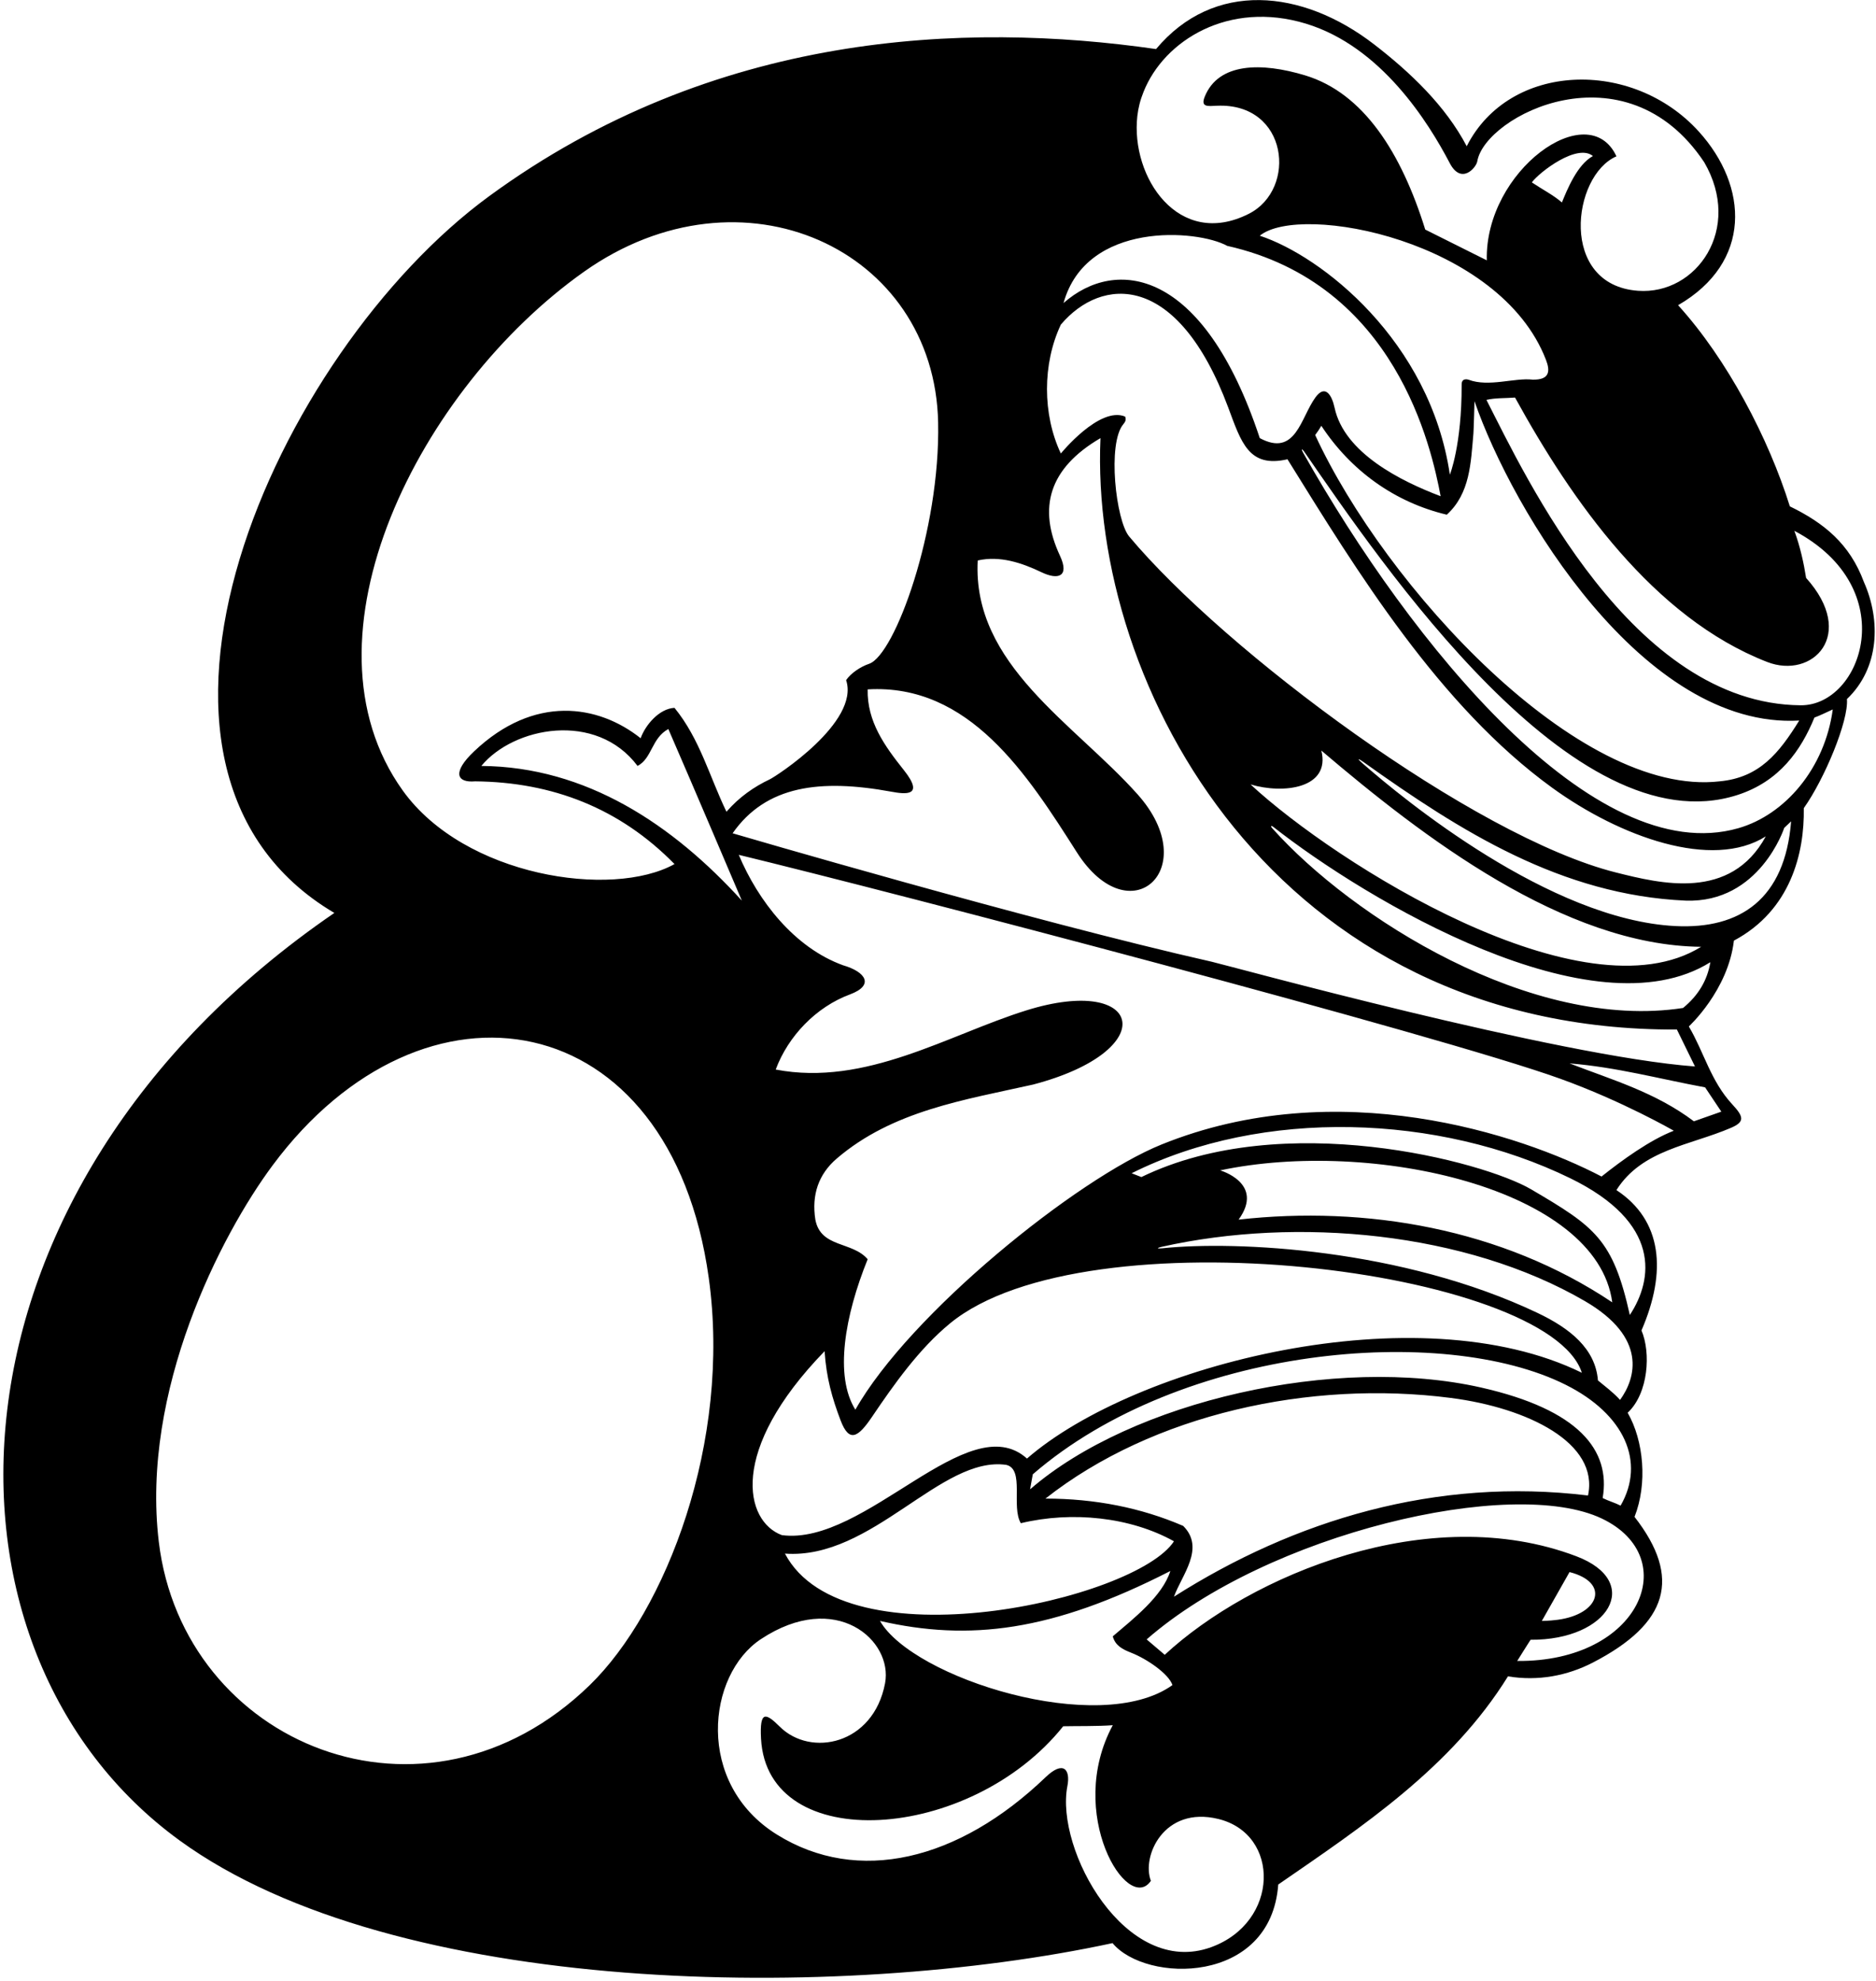 <?xml version="1.0" encoding="UTF-8"?>
<svg xmlns="http://www.w3.org/2000/svg" xmlns:xlink="http://www.w3.org/1999/xlink" width="430pt" height="454pt" viewBox="0 0 430 454" version="1.1">
<g id="surface1">
<path style=" stroke:none;fill-rule:nonzero;fill:rgb(0%,0%,0%);fill-opacity:1;" d="M 423.336 160.242 C 430.785 153.16 431.156 142.23 427.227 133.41 C 423.98 124.629 418.047 119.863 410.254 116.066 C 405.375 100.465 395.926 82.391 384.637 69.957 C 401.617 60.133 400.805 42.738 389.355 30.121 C 374.129 13.344 345.969 14.219 336.188 33.52 C 331.328 24.254 323.254 16.57 314.938 10.156 C 298.441 -2.566 278.172 -4.512 264.98 11.246 C 221.012 4.914 163.664 7.301 112.188 44.918 C 63.047 80.828 20.516 176.094 76.637 209.262 C -16.07 272.809 -18.773 378.336 41.242 421.918 C 90.562 457.73 192.438 458.887 255.008 445.398 C 262.613 454.578 291.297 455.043 292.988 431.965 C 312.305 418.648 332.68 405.152 345.645 384.25 C 352.531 385.398 359.27 384.113 365.141 381.07 C 382.367 372.145 385.555 361.676 374.652 347.691 C 377.648 340.105 376.781 330.266 373.078 323.828 C 377.859 319.355 378.422 310.047 376.246 304.965 C 382.094 291.453 381.027 279.727 370.5 272.789 C 376.371 263.508 387.348 262.562 396.734 258.531 C 399.902 257.168 399.762 256.047 397.07 253.152 C 392.117 247.824 390.586 241.195 387.098 235.281 C 387.098 235.281 396.094 227.047 397.43 215.609 C 410.43 208.684 413.625 195.562 413.449 185.242 C 418.211 178.539 423.754 165.203 423.336 160.242 Z M 260.688 26.609 C 260.895 24.781 261.355 22.922 262.117 21.047 C 266.82 9.238 281.684 0.035 299.371 5.434 C 316.586 10.691 327.398 28.016 332.301 37.395 C 334.93 42.426 338.355 38.469 338.613 36.961 C 340.402 26.508 372.508 10.012 390.625 37.188 C 399.488 52.402 388.914 67.629 375.453 66.652 C 357.246 65.336 360.316 40.227 370.508 35.836 C 364.09 21.98 340.281 39.172 340.793 59.676 L 326.68 52.621 C 321.203 35.008 312.535 21.344 299.195 17.293 C 289.109 14.23 279.277 14.352 276.137 22.168 C 275.141 24.645 276.887 24.328 278.953 24.238 C 295.273 23.535 297.414 43.359 286.234 49.012 C 270.145 57.148 259.121 40.59 260.688 26.609 Z M 336.613 87.039 C 336.445 86.977 334.973 86.551 335.027 88.215 C 335.062 102.051 332.324 108.805 332.324 108.805 C 327.801 78.156 302.902 58.668 288.754 54.031 C 298.113 46.402 343.832 55.098 354.359 82.5 C 355.297 84.938 355.324 87.117 351.289 87.02 C 347.152 86.543 341.23 88.785 336.613 87.039 Z M 337.969 91.957 C 346.676 117.191 376.727 167.203 412.406 165.16 C 407.793 172.586 403.336 178.242 394.152 179.098 C 361.832 182.82 317.461 134.418 301.453 99.719 C 301.984 99.016 302.469 98.285 302.867 97.602 C 309.656 107.922 319.715 115.152 331.621 117.977 C 336.965 113.105 337.125 106.129 337.723 99.363 C 337.797 98.535 337.969 91.957 337.969 91.957 Z M 351.109 41.805 C 352.965 39.344 361.551 32.816 365.117 35.77 C 361.527 37.699 359.195 43.492 358.004 46.414 C 356.242 44.828 353.363 43.328 351.109 41.805 Z M 281.285 56.355 C 319.961 65.039 328.105 102.648 330.211 113.742 C 321.059 110.281 308.129 103.812 305.906 93.473 C 305.262 90.484 303.73 88.074 301.539 91.055 C 298.117 95.711 297.027 104.859 288.754 100.426 C 275.789 61.199 255.621 58.988 243.773 69.469 C 248.992 50.586 274.539 52.605 281.285 56.355 Z M 243.156 74.406 C 252.48 63.395 269.871 62.191 281.508 93.371 C 284.504 101.402 286.227 107.324 295.105 105.277 C 311.016 130.926 329.891 161.789 355.742 180.543 C 371.312 191.84 392.465 199.484 404.738 191.711 C 396.66 206.57 380.613 202.551 370.406 199.992 C 337.82 191.82 280.75 149.199 258.812 122.965 C 255.777 119.332 253.758 101.594 257.5 97.207 C 257.918 96.719 258.188 96.188 257.887 95.484 C 252.004 93.062 243.156 103.953 243.156 103.953 C 238.922 94.957 238.922 83.402 243.156 74.406 Z M 302.867 172.043 C 326.031 191.758 358.441 216.719 389.918 217.023 C 362.934 233.754 306.242 197.977 286.637 179.805 C 294.219 182.078 305.027 180.688 302.867 172.043 Z M 133.871 62.277 C 170.02 36.699 214.23 57.07 215.031 96.855 C 215.531 121.59 205.098 150.156 199.211 152.152 C 197.199 152.832 194.969 154.359 193.941 155.902 C 197.117 165.516 177.871 177.965 176.441 178.637 C 172.809 180.355 169.426 182.711 166.512 186.066 C 162.629 178.039 160.426 169.395 154.605 162.254 C 151.074 162.43 147.902 166.223 146.844 169.219 C 137.082 161.453 122.402 159.195 108.66 172.23 C 103.66 176.973 104.574 179.469 108.918 179.098 C 126.645 179.273 142.078 185.273 154.605 198.062 C 140.27 206.023 106.461 200.93 92.312 181.199 C 67.188 146.152 96.148 88.973 133.871 62.277 Z M 170.039 206.441 C 154.254 189.066 134.406 175.746 110.328 175.57 C 117.711 166.605 136.656 162.93 146.137 175.57 C 149.488 173.809 149.312 169.219 153.191 167.105 C 158.816 180.02 170.039 206.441 170.039 206.441 Z M 135.18 386.258 C 97.426 422.941 41.953 399.855 36.398 353.41 C 32.258 318.781 50.602 283.121 62.477 267.133 C 97.145 220.445 153.703 229.969 162.453 292.906 C 167.68 330.52 152.621 369.309 135.18 386.258 Z M 277.602 446.332 C 258.039 453.445 241.816 424.004 244.66 409.387 C 245.391 405.637 243.766 403.43 239.664 407.363 C 219.68 426.543 196.621 432.074 178.066 420.508 C 159.266 408.793 162.066 383.871 174.398 375.723 C 191.656 364.312 204.734 376.051 202.863 385.852 C 200.172 399.953 185.812 402.828 178.734 395.785 C 175.445 392.512 174.105 392.152 174.434 398.5 C 175.824 425.418 222.43 422.301 243.699 395.691 C 246.59 395.621 251.559 395.715 255.062 395.449 C 244.164 415.652 258.488 438.914 263.797 431.121 C 261.617 425.551 266.746 413.902 279.234 416.934 C 293.539 420.406 293.27 440.637 277.602 446.332 Z M 271.203 349.766 C 261.59 345.617 251.008 343.504 239.629 343.504 C 264.227 324.133 300.297 316.262 332.559 320.434 C 350.215 322.715 366.578 330.773 363.988 342.797 C 329.148 338.562 296.691 348.441 269.086 365.992 C 270.852 361.055 276.32 354.879 271.203 349.766 Z M 269.086 353.289 C 260.383 366.723 193.535 381.898 179.918 356.113 C 199.891 357.57 215.711 333.598 230.66 335.777 C 234.902 336.805 231.715 345.297 233.984 349.145 C 245.715 346.324 259.121 347.734 269.086 353.289 Z M 259.289 378.84 C 262.852 380.234 267.855 383.641 268.742 386.25 C 252.023 398.219 209.223 384.66 201.703 371.547 C 222.156 376.23 241.121 373.996 268.258 360.102 C 266.422 365.926 259.715 371.09 255.062 375.078 C 255.621 377.223 257.367 378.086 259.289 378.84 Z M 179.211 351.879 C 170.734 348.742 166.824 332.582 189.004 309.723 C 189.41 315.836 190.746 320.523 192.684 325.602 C 194.664 330.789 196.691 329.484 199.902 324.73 C 204.914 317.312 210.672 309.164 217.75 303.348 C 248.945 277.699 354.945 290.883 362.578 314.66 C 324.969 296.23 260.27 312.707 235.395 334.328 C 221.953 322.23 198.324 354.43 179.211 351.879 Z M 347.762 380.723 C 348.809 379.016 349.797 377.496 350.824 375.863 C 368.863 375.988 376.676 362.559 361.332 356.73 C 327.477 343.871 286.582 361.121 266.969 379.309 L 262.824 375.781 C 290.582 351.512 346.648 338.285 367.172 348.086 C 385.941 357.043 375.953 380.988 347.762 380.723 Z M 353.406 371.547 L 359.754 360.348 C 369.039 362.703 366.734 370.004 357.023 371.285 C 354.992 371.555 353.406 371.547 353.406 371.547 Z M 371.457 345.117 C 370.047 344.41 368.758 344.082 367.348 343.379 C 369.23 332.41 361.891 323.129 339.52 318.055 C 306.246 310.508 259.496 321.109 236.102 341.387 L 236.727 337.938 C 270.809 308.457 330.727 303.328 358.879 317.418 C 372.414 324.191 377.195 335.152 371.457 345.117 Z M 371.332 320.887 C 369.906 319.27 367.723 317.629 366.266 316.418 C 365.688 309.125 359.84 304.473 352.426 300.949 C 321.441 286.211 283.309 284.352 266.41 286.129 C 265.078 286.27 265.125 286.047 266.297 285.785 C 297.27 278.855 335.969 282.344 363.281 298.238 C 377.648 306.598 374.961 315.895 371.332 320.887 Z M 279.672 268.27 C 314.266 260.93 366.051 272.316 369.547 298.52 C 344.301 281.602 313.051 276.289 283.902 279.559 C 289.949 271.211 279.672 268.27 279.672 268.27 Z M 373.574 301.422 C 369.711 284.07 365.609 281.219 350.938 272.609 C 340.051 266.223 294.129 253.996 261.617 269.805 L 259.379 268.93 C 289.457 253.891 329.824 255.398 359.902 270.066 C 380.848 280.281 378.949 293.254 373.574 301.422 Z M 367.09 269.68 C 348.555 259.988 306.535 246.035 266.23 262.344 C 246.762 270.223 208.484 301.145 196.059 323.129 C 191.223 315.387 193.621 301.633 198.879 288.641 C 195.352 284.496 188.121 286.086 186.887 279.559 C 186.004 273.91 187.59 269.148 191.824 265.535 C 204.613 254.598 221.02 252.129 236.805 248.598 C 266.531 240.781 262.039 223.246 235.277 231.59 C 217.316 237.188 198.461 249.113 177.801 245.16 C 180.664 237.473 187.066 230.816 194.812 227.941 C 200.488 225.836 198.434 222.762 193.234 221.258 C 182.035 217.199 173.742 206.441 169.336 195.945 C 204.938 204.574 329.754 237.23 357.574 247.246 C 371.902 252.402 383.656 259.184 383.656 259.184 C 378.188 261.301 371.852 265.887 367.09 269.68 Z M 394.547 254.809 L 388.258 257.023 C 379.406 250.352 369.547 247.539 359.754 243.746 C 370.605 244.629 380.336 247.301 390.828 249.242 Z M 388.508 244.453 C 357.285 242.16 281.418 221.281 277.762 220.453 C 236.18 211.051 167.922 191.004 167.922 191.004 C 175.566 180.059 187.965 178.48 204.309 181.469 C 207.281 182.012 212.113 182.73 207.164 176.512 C 202.762 170.977 198.723 165.387 198.879 158.02 C 222.215 156.656 235.527 177.613 246.812 195.344 C 258.992 214.488 275.922 199.109 260.766 182.102 C 246.27 165.836 222.816 152.375 224.105 128.473 C 229.148 127.32 234.188 128.992 238.75 131.18 C 242.523 132.992 245.191 132.184 242.961 127.395 C 237.867 116.465 240.352 107.383 252.242 100.426 C 249.711 157.383 292.422 236.383 384.363 235.988 Z M 385.773 231.047 C 351.012 236.395 309.871 210.297 291.641 189.879 C 291.129 189.309 291.324 189.117 291.941 189.605 C 313.18 206.293 365.246 237.312 392.035 220.551 C 391.328 224.785 389.215 228.227 385.773 231.047 Z M 384.023 212.27 C 355.191 210.824 321.562 183.086 312.301 174.965 C 310.707 173.566 311.57 173.996 312.441 174.613 C 334.816 190.574 357.867 205.168 386.391 206.441 C 403.348 207.016 408.965 189.766 408.965 189.766 L 410.543 188.266 C 409.148 206.059 398.898 213.016 384.023 212.27 Z M 398.438 189.84 C 365.328 199.32 323.445 147.621 298.754 103.879 C 298.164 102.832 298.34 102.656 299.066 103.711 C 316.699 129.203 360.652 194.23 398.164 182.25 C 407.926 179.133 412.84 171.898 415.887 164.477 C 417.215 164.004 418.645 163.258 420.09 162.617 C 418.262 176.125 409.152 186.773 398.438 189.84 Z M 412.742 161.664 C 374.043 161.363 349.781 109.445 340.711 91.664 C 342.734 91.18 345.055 91.301 347.262 91.125 C 360.207 114.688 378.953 141.578 405.039 151.73 C 415.438 155.777 425.703 145.516 413.977 132.469 C 413.438 129.066 412.656 125.414 411.289 121.672 C 436.273 134.914 426.77 161.773 412.742 161.664 "/>
</g>
</svg>
